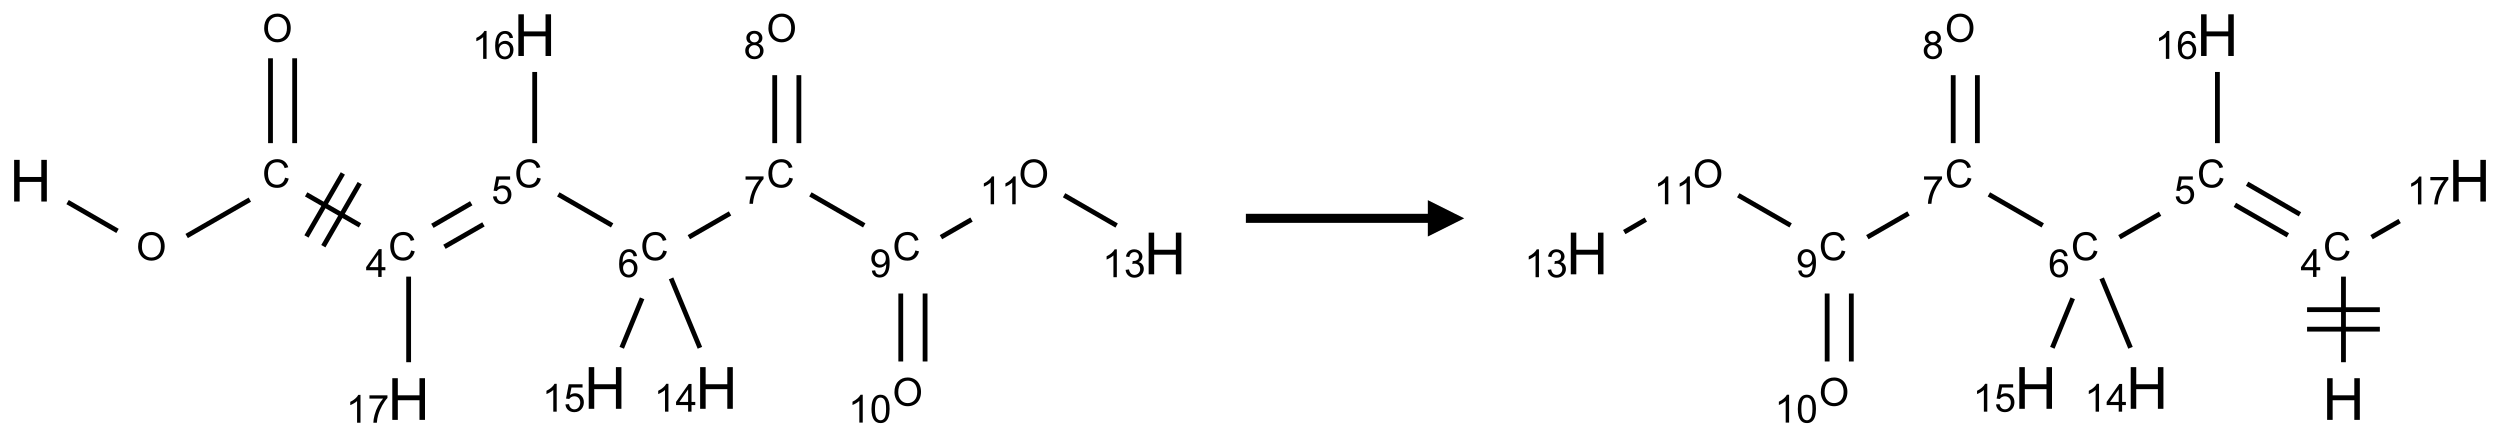 <?xml version="1.0" encoding="UTF-8"?>
<svg xmlns="http://www.w3.org/2000/svg" xmlns:xlink="http://www.w3.org/1999/xlink" width="687" height="120" viewBox="0 0 687 120">
<defs>
<g>
<g id="glyph-0-0">
<path d="M 2 0 L 2 -10 L 10 -10 L 10 0 Z M 2.25 -0.25 L 9.75 -0.25 L 9.75 -9.75 L 2.25 -9.75 Z M 2.25 -0.25 "/>
</g>
<g id="glyph-0-1">
<path d="M 1.281 0 L 1.281 -11.453 L 2.797 -11.453 L 2.797 -6.75 L 8.75 -6.75 L 8.75 -11.453 L 10.266 -11.453 L 10.266 0 L 8.75 0 L 8.75 -5.398 L 2.797 -5.398 L 2.797 0 Z M 1.281 0 "/>
</g>
<g id="glyph-1-0">
<path d="M 1.332 0 L 1.332 -6.668 L 6.668 -6.668 L 6.668 0 Z M 1.5 -0.168 L 6.5 -0.168 L 6.5 -6.5 L 1.5 -6.5 Z M 1.5 -0.168 "/>
</g>
<g id="glyph-1-1">
<path d="M 0.516 -3.719 C 0.516 -4.984 0.855 -5.977 1.535 -6.695 C 2.215 -7.414 3.094 -7.77 4.172 -7.77 C 4.875 -7.77 5.512 -7.602 6.078 -7.266 C 6.645 -6.93 7.074 -6.461 7.371 -5.855 C 7.668 -5.254 7.816 -4.57 7.816 -3.809 C 7.816 -3.035 7.66 -2.34 7.348 -1.73 C 7.035 -1.117 6.594 -0.656 6.02 -0.34 C 5.449 -0.027 4.828 0.129 4.168 0.129 C 3.449 0.129 2.805 -0.043 2.238 -0.391 C 1.672 -0.738 1.246 -1.211 0.953 -1.812 C 0.66 -2.414 0.516 -3.047 0.516 -3.719 Z M 1.559 -3.703 C 1.559 -2.781 1.805 -2.059 2.301 -1.527 C 2.793 -1 3.414 -0.734 4.16 -0.734 C 4.922 -0.734 5.547 -1 6.039 -1.535 C 6.531 -2.07 6.777 -2.828 6.777 -3.812 C 6.777 -4.434 6.672 -4.977 6.461 -5.441 C 6.25 -5.902 5.945 -6.262 5.539 -6.52 C 5.133 -6.773 4.68 -6.902 4.176 -6.902 C 3.461 -6.902 2.848 -6.656 2.332 -6.164 C 1.816 -5.672 1.559 -4.852 1.559 -3.703 Z M 1.559 -3.703 "/>
</g>
<g id="glyph-1-2">
<path d="M 6.27 -2.676 L 7.281 -2.422 C 7.07 -1.594 6.688 -0.961 6.137 -0.523 C 5.586 -0.086 4.914 0.129 4.121 0.129 C 3.297 0.129 2.629 -0.039 2.113 -0.371 C 1.598 -0.707 1.203 -1.191 0.934 -1.828 C 0.664 -2.465 0.531 -3.145 0.531 -3.875 C 0.531 -4.672 0.684 -5.363 0.988 -5.957 C 1.293 -6.547 1.723 -6.996 2.285 -7.305 C 2.844 -7.613 3.461 -7.766 4.137 -7.766 C 4.898 -7.766 5.543 -7.57 6.062 -7.184 C 6.582 -6.793 6.945 -6.246 7.152 -5.543 L 6.156 -5.309 C 5.98 -5.863 5.723 -6.266 5.387 -6.52 C 5.051 -6.773 4.625 -6.902 4.113 -6.902 C 3.527 -6.902 3.039 -6.762 2.645 -6.48 C 2.25 -6.199 1.973 -5.82 1.812 -5.348 C 1.652 -4.871 1.574 -4.383 1.574 -3.879 C 1.574 -3.23 1.668 -2.664 1.855 -2.18 C 2.047 -1.695 2.34 -1.332 2.738 -1.094 C 3.137 -0.855 3.57 -0.734 4.035 -0.734 C 4.602 -0.734 5.082 -0.898 5.473 -1.223 C 5.867 -1.551 6.133 -2.035 6.27 -2.676 Z M 6.27 -2.676 "/>
</g>
<g id="glyph-1-3">
<path d="M 3.449 0 L 3.449 -1.828 L 0.137 -1.828 L 0.137 -2.688 L 3.621 -7.637 L 4.387 -7.637 L 4.387 -2.688 L 5.418 -2.688 L 5.418 -1.828 L 4.387 -1.828 L 4.387 0 Z M 3.449 -2.688 L 3.449 -6.129 L 1.059 -2.688 Z M 3.449 -2.688 "/>
</g>
<g id="glyph-1-4">
<path d="M 0.441 -2 L 1.426 -2.082 C 1.5 -1.605 1.668 -1.242 1.934 -1.004 C 2.199 -0.762 2.52 -0.641 2.895 -0.641 C 3.348 -0.641 3.73 -0.812 4.043 -1.152 C 4.355 -1.492 4.512 -1.941 4.512 -2.504 C 4.512 -3.039 4.359 -3.461 4.059 -3.77 C 3.758 -4.078 3.367 -4.234 2.879 -4.234 C 2.578 -4.234 2.305 -4.164 2.062 -4.027 C 1.82 -3.891 1.629 -3.715 1.488 -3.496 L 0.609 -3.609 L 1.348 -7.531 L 5.145 -7.531 L 5.145 -6.637 L 2.098 -6.637 L 1.688 -4.582 C 2.145 -4.902 2.625 -5.062 3.129 -5.062 C 3.797 -5.062 4.359 -4.832 4.816 -4.371 C 5.277 -3.91 5.504 -3.312 5.504 -2.59 C 5.504 -1.898 5.305 -1.301 4.902 -0.797 C 4.41 -0.18 3.742 0.129 2.895 0.129 C 2.199 0.129 1.633 -0.062 1.195 -0.453 C 0.758 -0.844 0.504 -1.359 0.441 -2 Z M 0.441 -2 "/>
</g>
<g id="glyph-1-5">
<path d="M 5.309 -5.766 L 4.375 -5.691 C 4.293 -6.059 4.172 -6.328 4.02 -6.496 C 3.766 -6.762 3.453 -6.895 3.082 -6.895 C 2.785 -6.895 2.523 -6.812 2.297 -6.645 C 2 -6.43 1.77 -6.117 1.598 -5.703 C 1.43 -5.289 1.34 -4.703 1.332 -3.938 C 1.559 -4.281 1.836 -4.535 2.16 -4.703 C 2.488 -4.871 2.828 -4.953 3.188 -4.953 C 3.812 -4.953 4.344 -4.723 4.785 -4.262 C 5.223 -3.801 5.441 -3.207 5.441 -2.48 C 5.441 -2 5.34 -1.555 5.133 -1.145 C 4.926 -0.73 4.641 -0.418 4.281 -0.199 C 3.922 0.02 3.512 0.129 3.051 0.129 C 2.27 0.129 1.633 -0.156 1.141 -0.73 C 0.648 -1.305 0.402 -2.254 0.402 -3.574 C 0.402 -5.051 0.672 -6.121 1.219 -6.793 C 1.695 -7.375 2.336 -7.668 3.141 -7.668 C 3.742 -7.668 4.234 -7.5 4.617 -7.16 C 5 -6.824 5.23 -6.359 5.309 -5.766 Z M 1.48 -2.473 C 1.48 -2.152 1.547 -1.844 1.684 -1.547 C 1.82 -1.25 2.016 -1.027 2.262 -0.871 C 2.508 -0.719 2.766 -0.641 3.035 -0.641 C 3.434 -0.641 3.773 -0.801 4.059 -1.121 C 4.344 -1.441 4.484 -1.875 4.484 -2.422 C 4.484 -2.949 4.344 -3.367 4.062 -3.668 C 3.781 -3.973 3.426 -4.125 3 -4.125 C 2.578 -4.125 2.219 -3.973 1.922 -3.668 C 1.625 -3.363 1.48 -2.969 1.48 -2.473 Z M 1.48 -2.473 "/>
</g>
<g id="glyph-1-6">
<path d="M 0.504 -6.637 L 0.504 -7.535 L 5.449 -7.535 L 5.449 -6.809 C 4.961 -6.289 4.48 -5.602 4.004 -4.746 C 3.527 -3.887 3.156 -3.004 2.895 -2.098 C 2.707 -1.461 2.59 -0.762 2.535 0 L 1.574 0 C 1.582 -0.602 1.703 -1.328 1.926 -2.176 C 2.152 -3.027 2.477 -3.848 2.898 -4.637 C 3.32 -5.426 3.77 -6.094 4.246 -6.637 Z M 0.504 -6.637 "/>
</g>
<g id="glyph-1-7">
<path d="M 1.887 -4.141 C 1.496 -4.281 1.207 -4.484 1.02 -4.75 C 0.832 -5.016 0.738 -5.328 0.738 -5.699 C 0.738 -6.254 0.938 -6.719 1.34 -7.098 C 1.738 -7.477 2.27 -7.668 2.934 -7.668 C 3.598 -7.668 4.137 -7.473 4.543 -7.086 C 4.949 -6.699 5.152 -6.227 5.152 -5.672 C 5.152 -5.316 5.059 -5.008 4.871 -4.746 C 4.688 -4.484 4.406 -4.281 4.027 -4.141 C 4.496 -3.988 4.852 -3.742 5.098 -3.402 C 5.34 -3.062 5.465 -2.656 5.465 -2.184 C 5.465 -1.531 5.234 -0.98 4.77 -0.535 C 4.309 -0.09 3.703 0.129 2.949 0.129 C 2.195 0.129 1.586 -0.094 1.125 -0.539 C 0.664 -0.984 0.434 -1.543 0.434 -2.207 C 0.434 -2.703 0.559 -3.121 0.809 -3.457 C 1.062 -3.793 1.422 -4.02 1.887 -4.141 Z M 1.699 -5.73 C 1.699 -5.367 1.812 -5.074 2.047 -4.844 C 2.281 -4.613 2.582 -4.5 2.953 -4.5 C 3.312 -4.5 3.609 -4.613 3.84 -4.84 C 4.07 -5.066 4.188 -5.348 4.188 -5.676 C 4.188 -6.02 4.07 -6.309 3.832 -6.543 C 3.594 -6.777 3.297 -6.895 2.941 -6.895 C 2.586 -6.895 2.289 -6.781 2.051 -6.551 C 1.816 -6.324 1.699 -6.047 1.699 -5.73 Z M 1.395 -2.203 C 1.395 -1.938 1.461 -1.676 1.586 -1.426 C 1.711 -1.176 1.902 -0.984 2.152 -0.848 C 2.402 -0.711 2.672 -0.641 2.957 -0.641 C 3.406 -0.641 3.777 -0.785 4.066 -1.074 C 4.359 -1.363 4.504 -1.727 4.504 -2.172 C 4.504 -2.625 4.355 -2.996 4.055 -3.293 C 3.754 -3.586 3.379 -3.734 2.926 -3.734 C 2.484 -3.734 2.121 -3.59 1.832 -3.297 C 1.543 -3.004 1.395 -2.641 1.395 -2.203 Z M 1.395 -2.203 "/>
</g>
<g id="glyph-1-8">
<path d="M 0.582 -1.766 L 1.484 -1.848 C 1.562 -1.426 1.707 -1.117 1.922 -0.926 C 2.137 -0.734 2.414 -0.641 2.75 -0.641 C 3.039 -0.641 3.289 -0.707 3.508 -0.84 C 3.727 -0.973 3.902 -1.148 4.043 -1.367 C 4.18 -1.586 4.297 -1.887 4.391 -2.262 C 4.484 -2.637 4.531 -3.016 4.531 -3.406 C 4.531 -3.449 4.531 -3.512 4.527 -3.594 C 4.34 -3.297 4.082 -3.055 3.758 -2.867 C 3.434 -2.68 3.082 -2.59 2.703 -2.59 C 2.07 -2.59 1.535 -2.816 1.098 -3.277 C 0.66 -3.734 0.441 -4.34 0.441 -5.09 C 0.441 -5.863 0.672 -6.484 1.129 -6.957 C 1.586 -7.43 2.156 -7.668 2.844 -7.668 C 3.34 -7.668 3.793 -7.531 4.207 -7.266 C 4.617 -7 4.93 -6.617 5.145 -6.121 C 5.355 -5.629 5.465 -4.91 5.465 -3.973 C 5.465 -2.996 5.359 -2.223 5.145 -1.645 C 4.934 -1.066 4.617 -0.625 4.199 -0.324 C 3.781 -0.02 3.293 0.129 2.73 0.129 C 2.133 0.129 1.645 -0.035 1.266 -0.367 C 0.887 -0.699 0.66 -1.164 0.582 -1.766 Z M 4.422 -5.137 C 4.422 -5.676 4.277 -6.102 3.992 -6.418 C 3.707 -6.734 3.359 -6.891 2.957 -6.891 C 2.543 -6.891 2.18 -6.719 1.871 -6.379 C 1.562 -6.039 1.406 -5.598 1.406 -5.059 C 1.406 -4.57 1.555 -4.176 1.848 -3.871 C 2.141 -3.566 2.5 -3.418 2.934 -3.418 C 3.367 -3.418 3.723 -3.57 4.004 -3.871 C 4.281 -4.176 4.422 -4.598 4.422 -5.137 Z M 4.422 -5.137 "/>
</g>
<g id="glyph-1-9">
<path d="M 3.973 0 L 3.035 0 L 3.035 -5.973 C 2.809 -5.758 2.516 -5.543 2.148 -5.328 C 1.781 -5.113 1.453 -4.953 1.16 -4.844 L 1.16 -5.75 C 1.684 -5.996 2.145 -6.297 2.535 -6.645 C 2.93 -6.996 3.207 -7.336 3.371 -7.668 L 3.973 -7.668 Z M 3.973 0 "/>
</g>
<g id="glyph-1-10">
<path d="M 0.441 -3.766 C 0.441 -4.668 0.535 -5.395 0.723 -5.945 C 0.906 -6.496 1.184 -6.922 1.551 -7.219 C 1.918 -7.516 2.375 -7.668 2.934 -7.668 C 3.344 -7.668 3.703 -7.586 4.012 -7.418 C 4.32 -7.254 4.574 -7.016 4.777 -6.707 C 4.977 -6.395 5.137 -6.016 5.25 -5.57 C 5.363 -5.125 5.422 -4.523 5.422 -3.766 C 5.422 -2.871 5.328 -2.148 5.145 -1.598 C 4.961 -1.047 4.688 -0.621 4.32 -0.32 C 3.953 -0.02 3.492 0.129 2.934 0.129 C 2.195 0.129 1.617 -0.133 1.199 -0.66 C 0.695 -1.297 0.441 -2.332 0.441 -3.766 Z M 1.406 -3.766 C 1.406 -2.512 1.555 -1.68 1.848 -1.262 C 2.141 -0.848 2.5 -0.641 2.934 -0.641 C 3.363 -0.641 3.727 -0.848 4.02 -1.266 C 4.312 -1.684 4.457 -2.516 4.457 -3.766 C 4.457 -5.023 4.312 -5.859 4.02 -6.27 C 3.727 -6.684 3.359 -6.891 2.922 -6.891 C 2.492 -6.891 2.148 -6.707 1.891 -6.344 C 1.566 -5.879 1.406 -5.02 1.406 -3.766 Z M 1.406 -3.766 "/>
</g>
<g id="glyph-1-11">
<path d="M 0.449 -2.016 L 1.387 -2.141 C 1.492 -1.609 1.676 -1.227 1.934 -0.992 C 2.191 -0.758 2.508 -0.641 2.879 -0.641 C 3.32 -0.641 3.695 -0.793 3.996 -1.098 C 4.301 -1.402 4.453 -1.781 4.453 -2.234 C 4.453 -2.664 4.312 -3.02 4.031 -3.301 C 3.75 -3.578 3.391 -3.719 2.957 -3.719 C 2.781 -3.719 2.562 -3.684 2.297 -3.613 L 2.402 -4.438 C 2.465 -4.43 2.516 -4.426 2.551 -4.426 C 2.949 -4.426 3.312 -4.531 3.629 -4.738 C 3.949 -4.949 4.109 -5.27 4.109 -5.703 C 4.109 -6.047 3.992 -6.332 3.762 -6.559 C 3.527 -6.785 3.227 -6.895 2.859 -6.895 C 2.496 -6.895 2.191 -6.781 1.949 -6.551 C 1.707 -6.324 1.547 -5.98 1.48 -5.52 L 0.543 -5.688 C 0.656 -6.316 0.918 -6.805 1.324 -7.148 C 1.73 -7.492 2.234 -7.668 2.84 -7.668 C 3.254 -7.668 3.641 -7.578 3.988 -7.398 C 4.34 -7.219 4.609 -6.977 4.793 -6.668 C 4.98 -6.359 5.074 -6.031 5.074 -5.684 C 5.074 -5.352 4.984 -5.051 4.809 -4.781 C 4.629 -4.512 4.367 -4.297 4.02 -4.137 C 4.473 -4.031 4.824 -3.816 5.074 -3.488 C 5.324 -3.16 5.449 -2.75 5.449 -2.254 C 5.449 -1.59 5.203 -1.023 4.719 -0.559 C 4.234 -0.098 3.617 0.137 2.875 0.137 C 2.203 0.137 1.648 -0.062 1.207 -0.465 C 0.762 -0.863 0.512 -1.379 0.449 -2.016 Z M 0.449 -2.016 "/>
</g>
</g>
</defs>
<path fill="none" stroke-width="0.033" stroke-linecap="butt" stroke-linejoin="miter" stroke="rgb(0%, 0%, 0%)" stroke-opacity="1" stroke-miterlimit="10" d="M 0.255 1.147 L 0.598 1.345 " transform="matrix(40, 0, 0, 40, 8.373, 9.656)"/>
<path fill="none" stroke-width="0.033" stroke-linecap="butt" stroke-linejoin="miter" stroke="rgb(0%, 0%, 0%)" stroke-opacity="1" stroke-miterlimit="10" d="M 1.073 1.38 L 1.507 1.13 " transform="matrix(40, 0, 0, 40, 8.373, 9.656)"/>
<path fill="none" stroke-width="0.033" stroke-linecap="butt" stroke-linejoin="miter" stroke="rgb(0%, 0%, 0%)" stroke-opacity="1" stroke-miterlimit="10" d="M 1.815 0.742 L 1.815 0.159 " transform="matrix(40, 0, 0, 40, 8.373, 9.656)"/>
<path fill="none" stroke-width="0.033" stroke-linecap="butt" stroke-linejoin="miter" stroke="rgb(0%, 0%, 0%)" stroke-opacity="1" stroke-miterlimit="10" d="M 1.649 0.742 L 1.649 0.159 " transform="matrix(40, 0, 0, 40, 8.373, 9.656)"/>
<path fill="none" stroke-width="0.033" stroke-linecap="butt" stroke-linejoin="miter" stroke="rgb(0%, 0%, 0%)" stroke-opacity="1" stroke-miterlimit="10" d="M 1.894 1.094 L 2.264 1.307 " transform="matrix(40, 0, 0, 40, 8.373, 9.656)"/>
<path fill="none" stroke-width="0.033" stroke-linecap="butt" stroke-linejoin="miter" stroke="rgb(0%, 0%, 0%)" stroke-opacity="1" stroke-miterlimit="10" d="M 2.012 1.45 L 2.262 1.017 " transform="matrix(40, 0, 0, 40, 8.373, 9.656)"/>
<path fill="none" stroke-width="0.033" stroke-linecap="butt" stroke-linejoin="miter" stroke="rgb(0%, 0%, 0%)" stroke-opacity="1" stroke-miterlimit="10" d="M 1.896 1.383 L 2.146 0.95 " transform="matrix(40, 0, 0, 40, 8.373, 9.656)"/>
<path fill="none" stroke-width="0.033" stroke-linecap="butt" stroke-linejoin="miter" stroke="rgb(0%, 0%, 0%)" stroke-opacity="1" stroke-miterlimit="10" d="M 2.844 1.454 L 3.112 1.3 " transform="matrix(40, 0, 0, 40, 8.373, 9.656)"/>
<path fill="none" stroke-width="0.033" stroke-linecap="butt" stroke-linejoin="miter" stroke="rgb(0%, 0%, 0%)" stroke-opacity="1" stroke-miterlimit="10" d="M 2.761 1.31 L 3.028 1.155 " transform="matrix(40, 0, 0, 40, 8.373, 9.656)"/>
<path fill="none" stroke-width="0.033" stroke-linecap="butt" stroke-linejoin="miter" stroke="rgb(0%, 0%, 0%)" stroke-opacity="1" stroke-miterlimit="10" d="M 3.626 1.094 L 3.996 1.307 " transform="matrix(40, 0, 0, 40, 8.373, 9.656)"/>
<path fill="none" stroke-width="0.033" stroke-linecap="butt" stroke-linejoin="miter" stroke="rgb(0%, 0%, 0%)" stroke-opacity="1" stroke-miterlimit="10" d="M 4.523 1.388 L 4.806 1.225 " transform="matrix(40, 0, 0, 40, 8.373, 9.656)"/>
<path fill="none" stroke-width="0.033" stroke-linecap="butt" stroke-linejoin="miter" stroke="rgb(0%, 0%, 0%)" stroke-opacity="1" stroke-miterlimit="10" d="M 5.279 0.742 L 5.279 0.275 " transform="matrix(40, 0, 0, 40, 8.373, 9.656)"/>
<path fill="none" stroke-width="0.033" stroke-linecap="butt" stroke-linejoin="miter" stroke="rgb(0%, 0%, 0%)" stroke-opacity="1" stroke-miterlimit="10" d="M 5.113 0.742 L 5.113 0.275 " transform="matrix(40, 0, 0, 40, 8.373, 9.656)"/>
<path fill="none" stroke-width="0.033" stroke-linecap="butt" stroke-linejoin="miter" stroke="rgb(0%, 0%, 0%)" stroke-opacity="1" stroke-miterlimit="10" d="M 5.358 1.094 L 5.728 1.307 " transform="matrix(40, 0, 0, 40, 8.373, 9.656)"/>
<path fill="none" stroke-width="0.033" stroke-linecap="butt" stroke-linejoin="miter" stroke="rgb(0%, 0%, 0%)" stroke-opacity="1" stroke-miterlimit="10" d="M 5.979 1.775 L 5.979 2.242 " transform="matrix(40, 0, 0, 40, 8.373, 9.656)"/>
<path fill="none" stroke-width="0.033" stroke-linecap="butt" stroke-linejoin="miter" stroke="rgb(0%, 0%, 0%)" stroke-opacity="1" stroke-miterlimit="10" d="M 6.146 1.775 L 6.146 2.242 " transform="matrix(40, 0, 0, 40, 8.373, 9.656)"/>
<path fill="none" stroke-width="0.033" stroke-linecap="butt" stroke-linejoin="miter" stroke="rgb(0%, 0%, 0%)" stroke-opacity="1" stroke-miterlimit="10" d="M 6.255 1.388 L 6.465 1.267 " transform="matrix(40, 0, 0, 40, 8.373, 9.656)"/>
<path fill="none" stroke-width="0.033" stroke-linecap="butt" stroke-linejoin="miter" stroke="rgb(0%, 0%, 0%)" stroke-opacity="1" stroke-miterlimit="10" d="M 7.101 1.1 L 7.462 1.308 " transform="matrix(40, 0, 0, 40, 8.373, 9.656)"/>
<path fill="none" stroke-width="0.033" stroke-linecap="butt" stroke-linejoin="miter" stroke="rgb(0%, 0%, 0%)" stroke-opacity="1" stroke-miterlimit="10" d="M 4.401 1.671 L 4.599 2.148 " transform="matrix(40, 0, 0, 40, 8.373, 9.656)"/>
<path fill="none" stroke-width="0.033" stroke-linecap="butt" stroke-linejoin="miter" stroke="rgb(0%, 0%, 0%)" stroke-opacity="1" stroke-miterlimit="10" d="M 4.202 1.808 L 4.062 2.148 " transform="matrix(40, 0, 0, 40, 8.373, 9.656)"/>
<path fill="none" stroke-width="0.033" stroke-linecap="butt" stroke-linejoin="miter" stroke="rgb(0%, 0%, 0%)" stroke-opacity="1" stroke-miterlimit="10" d="M 3.464 0.742 L 3.464 0.253 " transform="matrix(40, 0, 0, 40, 8.373, 9.656)"/>
<path fill="none" stroke-width="0.033" stroke-linecap="butt" stroke-linejoin="miter" stroke="rgb(0%, 0%, 0%)" stroke-opacity="1" stroke-miterlimit="10" d="M 2.598 1.659 L 2.598 2.247 " transform="matrix(40, 0, 0, 40, 8.373, 9.656)"/>
<g fill="rgb(0%, 0%, 0%)" fill-opacity="1">
<use xlink:href="#glyph-0-1" x="2.602" y="55.383"/>
</g>
<g fill="rgb(0%, 0%, 0%)" fill-opacity="1">
<use xlink:href="#glyph-1-1" x="37.438" y="71.504"/>
</g>
<g fill="rgb(0%, 0%, 0%)" fill-opacity="1">
<use xlink:href="#glyph-1-2" x="72.062" y="51.5"/>
</g>
<g fill="rgb(0%, 0%, 0%)" fill-opacity="1">
<use xlink:href="#glyph-1-1" x="72.078" y="11.504"/>
</g>
<g fill="rgb(0%, 0%, 0%)" fill-opacity="1">
<use xlink:href="#glyph-1-2" x="106.703" y="71.5"/>
</g>
<g fill="rgb(0%, 0%, 0%)" fill-opacity="1">
<use xlink:href="#glyph-1-3" x="100.484" y="76.105"/>
</g>
<g fill="rgb(0%, 0%, 0%)" fill-opacity="1">
<use xlink:href="#glyph-1-2" x="141.344" y="51.5"/>
</g>
<g fill="rgb(0%, 0%, 0%)" fill-opacity="1">
<use xlink:href="#glyph-1-4" x="135.035" y="56.004"/>
</g>
<g fill="rgb(0%, 0%, 0%)" fill-opacity="1">
<use xlink:href="#glyph-1-2" x="175.984" y="71.5"/>
</g>
<g fill="rgb(0%, 0%, 0%)" fill-opacity="1">
<use xlink:href="#glyph-1-5" x="169.738" y="76.137"/>
</g>
<g fill="rgb(0%, 0%, 0%)" fill-opacity="1">
<use xlink:href="#glyph-1-2" x="210.625" y="51.5"/>
</g>
<g fill="rgb(0%, 0%, 0%)" fill-opacity="1">
<use xlink:href="#glyph-1-6" x="204.375" y="56.008"/>
</g>
<g fill="rgb(0%, 0%, 0%)" fill-opacity="1">
<use xlink:href="#glyph-1-1" x="210.641" y="11.504"/>
</g>
<g fill="rgb(0%, 0%, 0%)" fill-opacity="1">
<use xlink:href="#glyph-1-7" x="204.359" y="16.137"/>
</g>
<g fill="rgb(0%, 0%, 0%)" fill-opacity="1">
<use xlink:href="#glyph-1-2" x="245.266" y="71.5"/>
</g>
<g fill="rgb(0%, 0%, 0%)" fill-opacity="1">
<use xlink:href="#glyph-1-8" x="239" y="76.137"/>
</g>
<g fill="rgb(0%, 0%, 0%)" fill-opacity="1">
<use xlink:href="#glyph-1-1" x="245.281" y="111.504"/>
</g>
<g fill="rgb(0%, 0%, 0%)" fill-opacity="1">
<use xlink:href="#glyph-1-9" x="233.109" y="116.137"/>
<use xlink:href="#glyph-1-10" x="239.042" y="116.137"/>
</g>
<g fill="rgb(0%, 0%, 0%)" fill-opacity="1">
<use xlink:href="#glyph-1-1" x="279.926" y="51.504"/>
</g>
<g fill="rgb(0%, 0%, 0%)" fill-opacity="1">
<use xlink:href="#glyph-1-9" x="269.199" y="56.137"/>
<use xlink:href="#glyph-1-9" x="275.132" y="56.137"/>
</g>
<g fill="rgb(0%, 0%, 0%)" fill-opacity="1">
<use xlink:href="#glyph-0-1" x="314.371" y="75.383"/>
</g>
<g fill="rgb(0%, 0%, 0%)" fill-opacity="1">
<use xlink:href="#glyph-1-9" x="302.934" y="76.176"/>
<use xlink:href="#glyph-1-11" x="308.866" y="76.176"/>
</g>
<g fill="rgb(0%, 0%, 0%)" fill-opacity="1">
<use xlink:href="#glyph-0-1" x="191.113" y="112.34"/>
</g>
<g fill="rgb(0%, 0%, 0%)" fill-opacity="1">
<use xlink:href="#glyph-1-9" x="179.711" y="113.133"/>
<use xlink:href="#glyph-1-3" x="185.643" y="113.133"/>
</g>
<g fill="rgb(0%, 0%, 0%)" fill-opacity="1">
<use xlink:href="#glyph-0-1" x="160.5" y="112.34"/>
</g>
<g fill="rgb(0%, 0%, 0%)" fill-opacity="1">
<use xlink:href="#glyph-1-9" x="149.008" y="113.133"/>
<use xlink:href="#glyph-1-4" x="154.94" y="113.133"/>
</g>
<g fill="rgb(0%, 0%, 0%)" fill-opacity="1">
<use xlink:href="#glyph-0-1" x="141.164" y="15.383"/>
</g>
<g fill="rgb(0%, 0%, 0%)" fill-opacity="1">
<use xlink:href="#glyph-1-9" x="129.734" y="16.176"/>
<use xlink:href="#glyph-1-5" x="135.667" y="16.176"/>
</g>
<g fill="rgb(0%, 0%, 0%)" fill-opacity="1">
<use xlink:href="#glyph-0-1" x="106.523" y="115.383"/>
</g>
<g fill="rgb(0%, 0%, 0%)" fill-opacity="1">
<use xlink:href="#glyph-1-9" x="95.09" y="116.176"/>
<use xlink:href="#glyph-1-6" x="101.022" y="116.176"/>
</g>
<path fill-rule="nonzero" fill="rgb(0%, 0%, 0%)" fill-opacity="1" d="M 342.367 61.25 L 392.367 61.25 L 392.367 65 L 402.367 60 L 392.367 55 L 392.367 58.75 L 342.367 58.75 "/>
<path fill="none" stroke-width="0.033" stroke-linecap="butt" stroke-linejoin="miter" stroke="rgb(0%, 0%, 0%)" stroke-opacity="1" stroke-miterlimit="10" d="M 5.196 2.247 L 5.196 1.659 " transform="matrix(40, 0, 0, 40, 436.143, 9.656)"/>
<path fill="none" stroke-width="0.033" stroke-linecap="butt" stroke-linejoin="miter" stroke="rgb(0%, 0%, 0%)" stroke-opacity="1" stroke-miterlimit="10" d="M 5.446 1.886 L 4.946 1.886 " transform="matrix(40, 0, 0, 40, 436.143, 9.656)"/>
<path fill="none" stroke-width="0.033" stroke-linecap="butt" stroke-linejoin="miter" stroke="rgb(0%, 0%, 0%)" stroke-opacity="1" stroke-miterlimit="10" d="M 5.446 2.02 L 4.946 2.02 " transform="matrix(40, 0, 0, 40, 436.143, 9.656)"/>
<path fill="none" stroke-width="0.033" stroke-linecap="butt" stroke-linejoin="miter" stroke="rgb(0%, 0%, 0%)" stroke-opacity="1" stroke-miterlimit="10" d="M 4.897 1.231 L 4.534 1.021 " transform="matrix(40, 0, 0, 40, 436.143, 9.656)"/>
<path fill="none" stroke-width="0.033" stroke-linecap="butt" stroke-linejoin="miter" stroke="rgb(0%, 0%, 0%)" stroke-opacity="1" stroke-miterlimit="10" d="M 4.814 1.375 L 4.45 1.166 " transform="matrix(40, 0, 0, 40, 436.143, 9.656)"/>
<path fill="none" stroke-width="0.033" stroke-linecap="butt" stroke-linejoin="miter" stroke="rgb(0%, 0%, 0%)" stroke-opacity="1" stroke-miterlimit="10" d="M 3.936 1.227 L 3.657 1.388 " transform="matrix(40, 0, 0, 40, 436.143, 9.656)"/>
<path fill="none" stroke-width="0.033" stroke-linecap="butt" stroke-linejoin="miter" stroke="rgb(0%, 0%, 0%)" stroke-opacity="1" stroke-miterlimit="10" d="M 3.13 1.307 L 2.76 1.094 " transform="matrix(40, 0, 0, 40, 436.143, 9.656)"/>
<path fill="none" stroke-width="0.033" stroke-linecap="butt" stroke-linejoin="miter" stroke="rgb(0%, 0%, 0%)" stroke-opacity="1" stroke-miterlimit="10" d="M 2.681 0.742 L 2.681 0.275 " transform="matrix(40, 0, 0, 40, 436.143, 9.656)"/>
<path fill="none" stroke-width="0.033" stroke-linecap="butt" stroke-linejoin="miter" stroke="rgb(0%, 0%, 0%)" stroke-opacity="1" stroke-miterlimit="10" d="M 2.515 0.742 L 2.515 0.275 " transform="matrix(40, 0, 0, 40, 436.143, 9.656)"/>
<path fill="none" stroke-width="0.033" stroke-linecap="butt" stroke-linejoin="miter" stroke="rgb(0%, 0%, 0%)" stroke-opacity="1" stroke-miterlimit="10" d="M 2.208 1.225 L 1.925 1.388 " transform="matrix(40, 0, 0, 40, 436.143, 9.656)"/>
<path fill="none" stroke-width="0.033" stroke-linecap="butt" stroke-linejoin="miter" stroke="rgb(0%, 0%, 0%)" stroke-opacity="1" stroke-miterlimit="10" d="M 1.649 1.775 L 1.649 2.242 " transform="matrix(40, 0, 0, 40, 436.143, 9.656)"/>
<path fill="none" stroke-width="0.033" stroke-linecap="butt" stroke-linejoin="miter" stroke="rgb(0%, 0%, 0%)" stroke-opacity="1" stroke-miterlimit="10" d="M 1.815 1.775 L 1.815 2.242 " transform="matrix(40, 0, 0, 40, 436.143, 9.656)"/>
<path fill="none" stroke-width="0.033" stroke-linecap="butt" stroke-linejoin="miter" stroke="rgb(0%, 0%, 0%)" stroke-opacity="1" stroke-miterlimit="10" d="M 1.398 1.307 L 1.038 1.1 " transform="matrix(40, 0, 0, 40, 436.143, 9.656)"/>
<path fill="none" stroke-width="0.033" stroke-linecap="butt" stroke-linejoin="miter" stroke="rgb(0%, 0%, 0%)" stroke-opacity="1" stroke-miterlimit="10" d="M 0.403 1.267 L 0.255 1.353 " transform="matrix(40, 0, 0, 40, 436.143, 9.656)"/>
<path fill="none" stroke-width="0.033" stroke-linecap="butt" stroke-linejoin="miter" stroke="rgb(0%, 0%, 0%)" stroke-opacity="1" stroke-miterlimit="10" d="M 3.535 1.671 L 3.733 2.148 " transform="matrix(40, 0, 0, 40, 436.143, 9.656)"/>
<path fill="none" stroke-width="0.033" stroke-linecap="butt" stroke-linejoin="miter" stroke="rgb(0%, 0%, 0%)" stroke-opacity="1" stroke-miterlimit="10" d="M 3.336 1.808 L 3.196 2.148 " transform="matrix(40, 0, 0, 40, 436.143, 9.656)"/>
<path fill="none" stroke-width="0.033" stroke-linecap="butt" stroke-linejoin="miter" stroke="rgb(0%, 0%, 0%)" stroke-opacity="1" stroke-miterlimit="10" d="M 4.33 0.742 L 4.33 0.253 " transform="matrix(40, 0, 0, 40, 436.143, 9.656)"/>
<path fill="none" stroke-width="0.033" stroke-linecap="butt" stroke-linejoin="miter" stroke="rgb(0%, 0%, 0%)" stroke-opacity="1" stroke-miterlimit="10" d="M 5.389 1.388 L 5.582 1.277 " transform="matrix(40, 0, 0, 40, 436.143, 9.656)"/>
<g fill="rgb(0%, 0%, 0%)" fill-opacity="1">
<use xlink:href="#glyph-0-1" x="638.215" y="115.383"/>
</g>
<g fill="rgb(0%, 0%, 0%)" fill-opacity="1">
<use xlink:href="#glyph-1-2" x="638.395" y="71.5"/>
</g>
<g fill="rgb(0%, 0%, 0%)" fill-opacity="1">
<use xlink:href="#glyph-1-3" x="632.176" y="76.105"/>
</g>
<g fill="rgb(0%, 0%, 0%)" fill-opacity="1">
<use xlink:href="#glyph-1-2" x="603.754" y="51.5"/>
</g>
<g fill="rgb(0%, 0%, 0%)" fill-opacity="1">
<use xlink:href="#glyph-1-4" x="597.445" y="56.004"/>
</g>
<g fill="rgb(0%, 0%, 0%)" fill-opacity="1">
<use xlink:href="#glyph-1-2" x="569.113" y="71.5"/>
</g>
<g fill="rgb(0%, 0%, 0%)" fill-opacity="1">
<use xlink:href="#glyph-1-5" x="562.867" y="76.137"/>
</g>
<g fill="rgb(0%, 0%, 0%)" fill-opacity="1">
<use xlink:href="#glyph-1-2" x="534.473" y="51.5"/>
</g>
<g fill="rgb(0%, 0%, 0%)" fill-opacity="1">
<use xlink:href="#glyph-1-6" x="528.219" y="56.008"/>
</g>
<g fill="rgb(0%, 0%, 0%)" fill-opacity="1">
<use xlink:href="#glyph-1-1" x="534.488" y="11.504"/>
</g>
<g fill="rgb(0%, 0%, 0%)" fill-opacity="1">
<use xlink:href="#glyph-1-7" x="528.207" y="16.137"/>
</g>
<g fill="rgb(0%, 0%, 0%)" fill-opacity="1">
<use xlink:href="#glyph-1-2" x="499.832" y="71.5"/>
</g>
<g fill="rgb(0%, 0%, 0%)" fill-opacity="1">
<use xlink:href="#glyph-1-8" x="493.562" y="76.137"/>
</g>
<g fill="rgb(0%, 0%, 0%)" fill-opacity="1">
<use xlink:href="#glyph-1-1" x="499.848" y="111.504"/>
</g>
<g fill="rgb(0%, 0%, 0%)" fill-opacity="1">
<use xlink:href="#glyph-1-9" x="487.672" y="116.137"/>
<use xlink:href="#glyph-1-10" x="493.604" y="116.137"/>
</g>
<g fill="rgb(0%, 0%, 0%)" fill-opacity="1">
<use xlink:href="#glyph-1-1" x="465.207" y="51.504"/>
</g>
<g fill="rgb(0%, 0%, 0%)" fill-opacity="1">
<use xlink:href="#glyph-1-9" x="454.48" y="56.137"/>
<use xlink:href="#glyph-1-9" x="460.413" y="56.137"/>
</g>
<g fill="rgb(0%, 0%, 0%)" fill-opacity="1">
<use xlink:href="#glyph-0-1" x="430.371" y="75.383"/>
</g>
<g fill="rgb(0%, 0%, 0%)" fill-opacity="1">
<use xlink:href="#glyph-1-9" x="418.934" y="76.176"/>
<use xlink:href="#glyph-1-11" x="424.866" y="76.176"/>
</g>
<g fill="rgb(0%, 0%, 0%)" fill-opacity="1">
<use xlink:href="#glyph-0-1" x="584.242" y="112.34"/>
</g>
<g fill="rgb(0%, 0%, 0%)" fill-opacity="1">
<use xlink:href="#glyph-1-9" x="572.84" y="113.133"/>
<use xlink:href="#glyph-1-3" x="578.772" y="113.133"/>
</g>
<g fill="rgb(0%, 0%, 0%)" fill-opacity="1">
<use xlink:href="#glyph-0-1" x="553.625" y="112.34"/>
</g>
<g fill="rgb(0%, 0%, 0%)" fill-opacity="1">
<use xlink:href="#glyph-1-9" x="542.133" y="113.133"/>
<use xlink:href="#glyph-1-4" x="548.065" y="113.133"/>
</g>
<g fill="rgb(0%, 0%, 0%)" fill-opacity="1">
<use xlink:href="#glyph-0-1" x="603.574" y="15.383"/>
</g>
<g fill="rgb(0%, 0%, 0%)" fill-opacity="1">
<use xlink:href="#glyph-1-9" x="592.145" y="16.176"/>
<use xlink:href="#glyph-1-5" x="598.077" y="16.176"/>
</g>
<g fill="rgb(0%, 0%, 0%)" fill-opacity="1">
<use xlink:href="#glyph-0-1" x="672.855" y="55.383"/>
</g>
<g fill="rgb(0%, 0%, 0%)" fill-opacity="1">
<use xlink:href="#glyph-1-9" x="661.422" y="56.176"/>
<use xlink:href="#glyph-1-6" x="667.354" y="56.176"/>
</g>
</svg>
